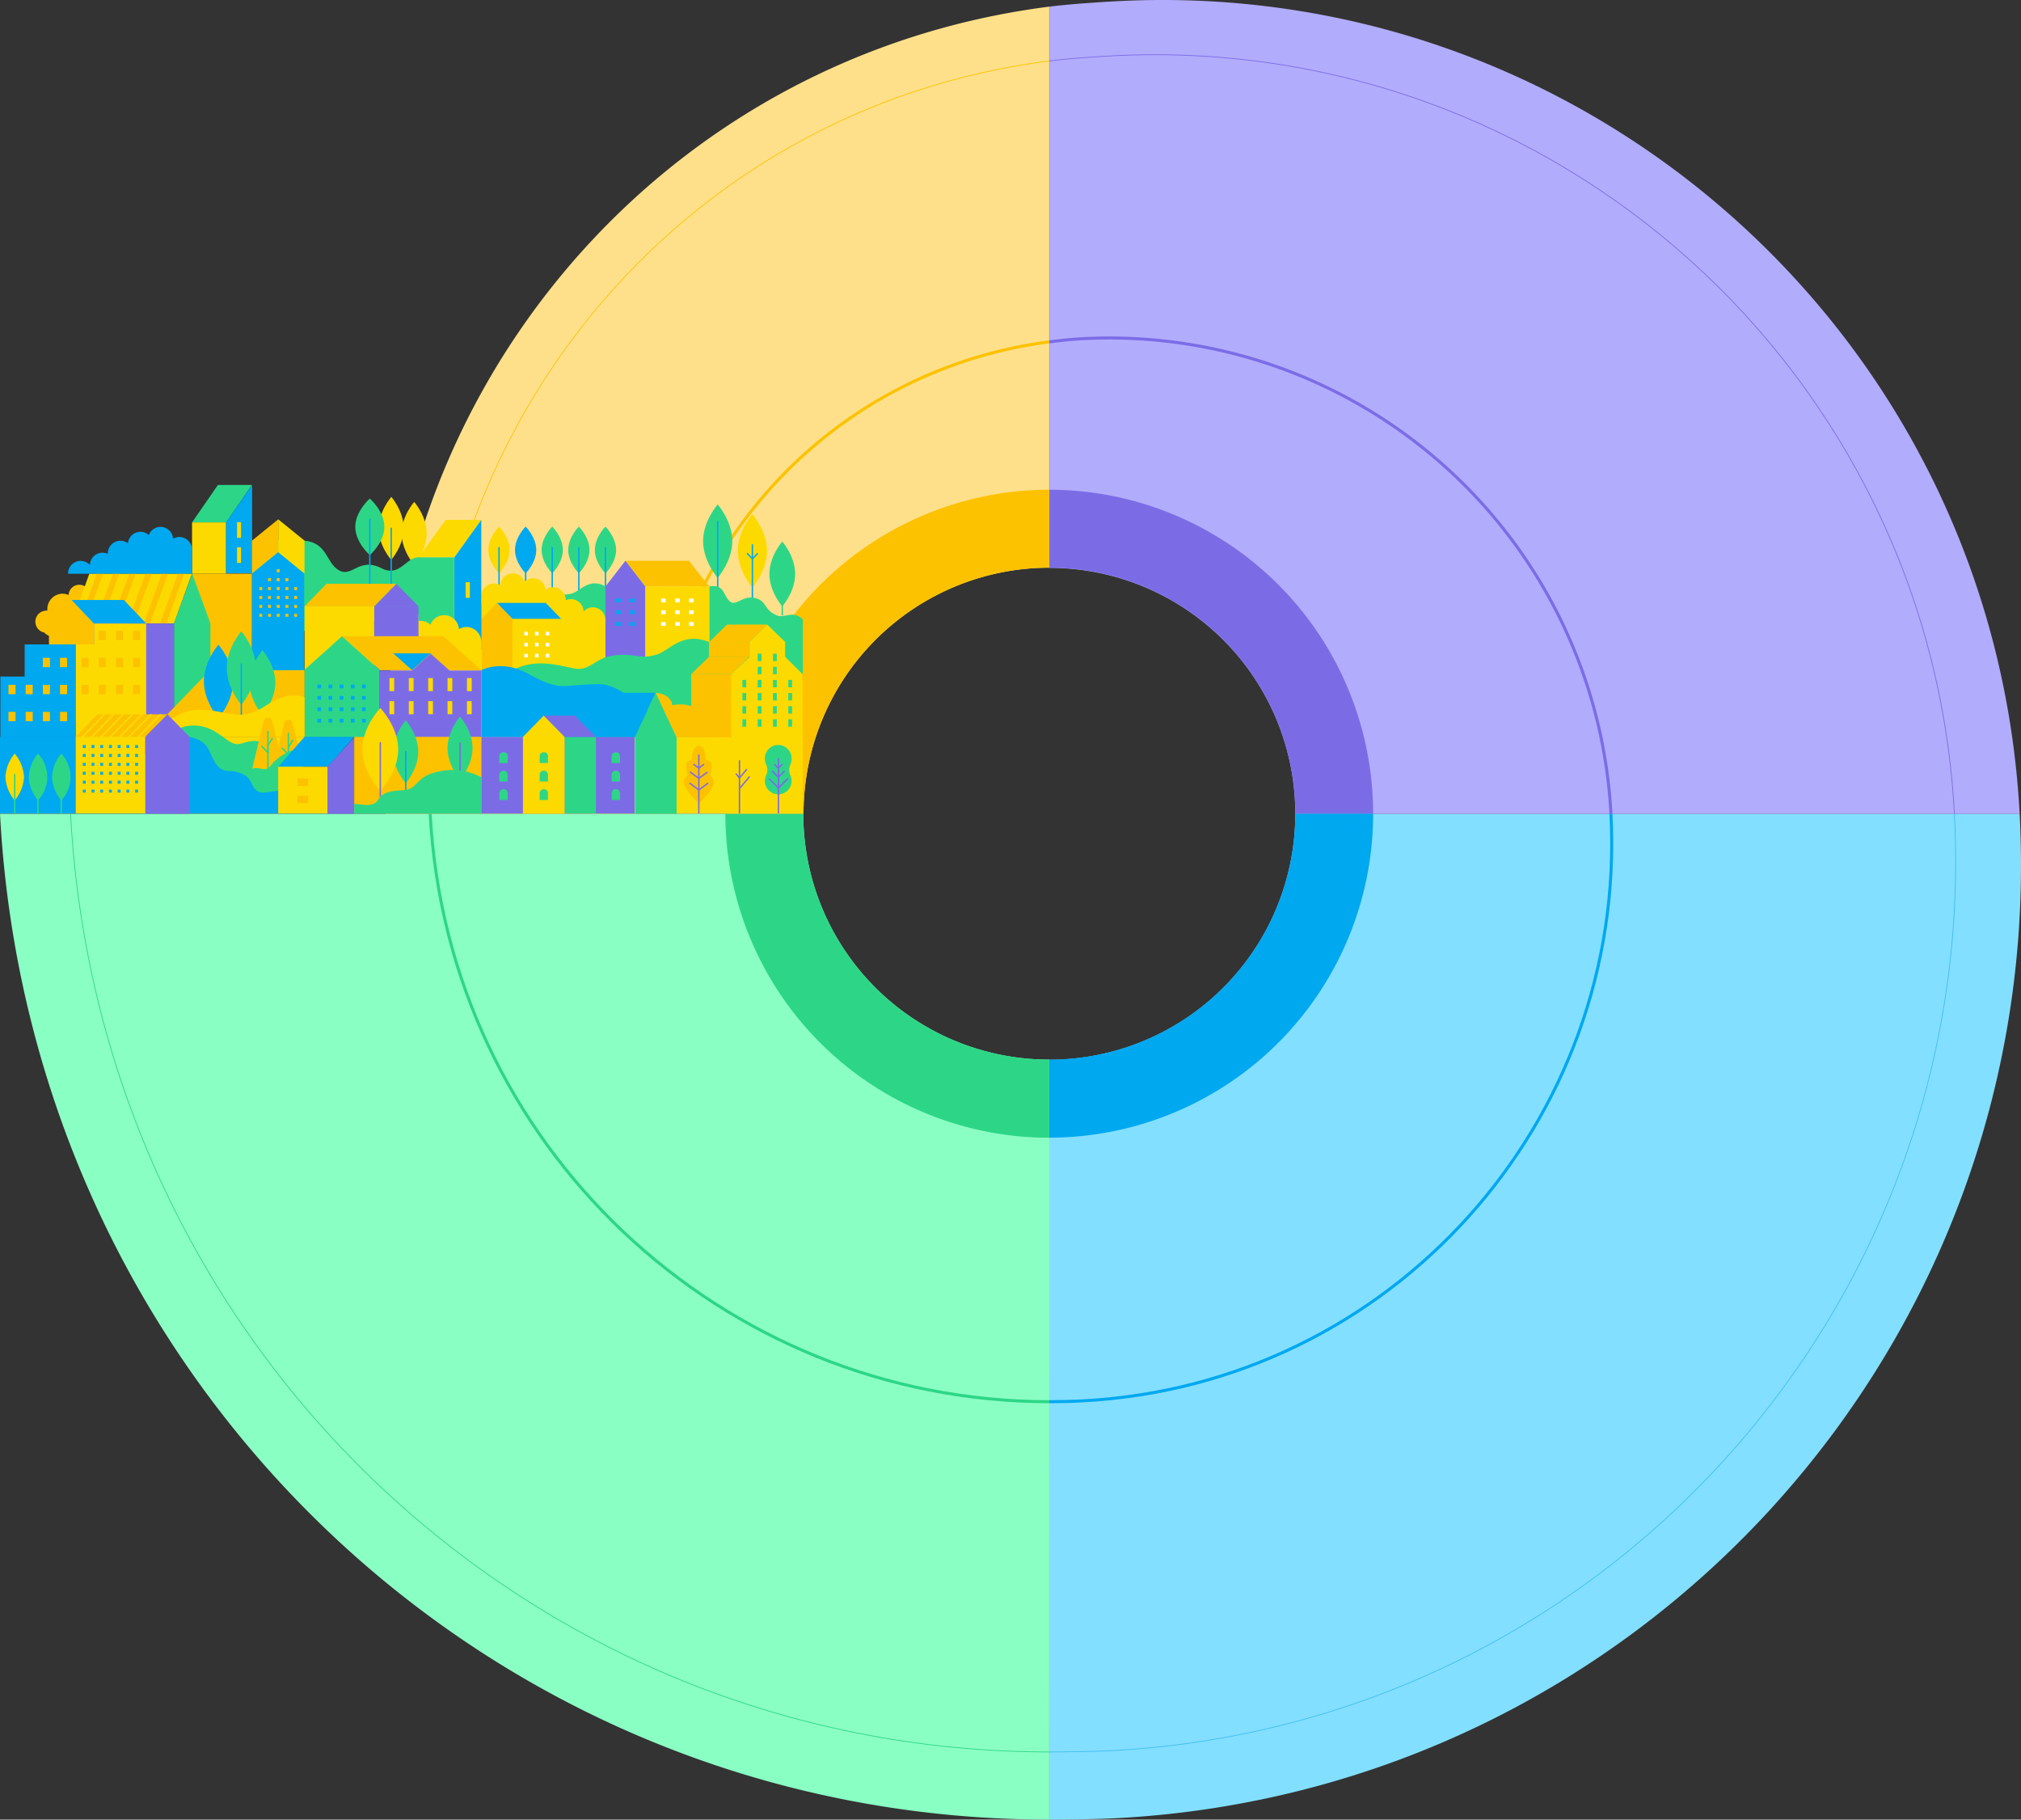 <svg id="Layer_1" data-name="Layer 1" xmlns="http://www.w3.org/2000/svg" viewBox="0 0 666.23 599.75"><rect x="0" y="0" width="666.23" height="599.75" fill="#333333" stroke="none"/><defs><style>.cls-1{fill:#83dfff;}.cls-10,.cls-11,.cls-12,.cls-13,.cls-14,.cls-15,.cls-16,.cls-2,.cls-9{fill:none;}.cls-3{fill:#8affc4;}.cls-4{fill:#b2acfc;}.cls-5{fill:#ffe08a;}.cls-22,.cls-6{fill:#7b6ce6;}.cls-23,.cls-7{fill:#00a8f0;}.cls-24,.cls-8{fill:#2dd687;}.cls-13,.cls-9{stroke:#fcc200;}.cls-10,.cls-11,.cls-12,.cls-13,.cls-14,.cls-15,.cls-16,.cls-9{stroke-miterlimit:10;}.cls-10{stroke:#00a8f0;}.cls-11,.cls-15{stroke:#2dd687;}.cls-12,.cls-16{stroke:#7b6ce6;}.cls-13,.cls-14,.cls-15,.cls-16{stroke-width:0.25px;}.cls-14{stroke:#40bef4;}.cls-17,.cls-20{fill:#fcc200;}.cls-18,.cls-21{fill:#fcda00;}.cls-19{fill:#fffbf7;}.cls-20,.cls-21,.cls-22,.cls-23,.cls-24{fill-rule:evenodd;}</style></defs><title>nvias - PINE Map - plain</title><path class="cls-1" d="M368,599.28c-6.34.33-15.82.47-22.09.47l0-22.3L345.69,462,345.57,375l0-25.71h.36A81.07,81.07,0,0,0,427,268.21v0H665.78a.28.28,0,0,1,0,.09C675,441.92,541.62,590.11,368,599.28Z"/><path class="cls-2" d="M368,599.28c-6.34.33-15.82.47-22.09.47V349.26A81.07,81.07,0,0,0,427,268.21v0H665.78a.28.28,0,0,1,0,.09C675,441.92,541.62,590.11,368,599.28Z"/><path class="cls-3" d="M345.89,349.26V599.75C161.11,599.66,9.86,454.89,0,268.19H264.81a81.06,81.06,0,0,0,80.72,81.06Z"/><path class="cls-2" d="M345.89,349.26V599.75C161.11,599.66,9.86,454.89,0,268.19H264.81a81.06,81.06,0,0,0,80.72,81.06Z"/><path class="cls-4" d="M665.78,268.19v.07h-21.5l-113.23,0-78.39,0H427v0a81.08,81.08,0,0,0-81.07-81.08h0V161.42l0-48.74,0-92.6V2.19c6.26-.8,15.76-1.45,22.17-1.79,5.09-.27,10.13-.4,15.17-.4C532.75,0,657.76,117.14,665.78,268.19Z"/><path class="cls-2" d="M427,268.19H665.78C657.76,117.14,532.75,0,383.23,0c-5,0-10.08.13-15.17.4-6.41.34-15.91,1-22.17,1.79V187.11"/><path class="cls-5" d="M345.89,2.19V187.11h0a81.08,81.08,0,0,0-81,81.08H127.1C120,134.12,214.82,18.88,345.89,2.19Z"/><path class="cls-2" d="M345.89,187.11V2.19C214.82,18.88,120,134.12,127.1,268.19H264.81"/><path class="cls-6" d="M452.66,268.19H427a81.08,81.08,0,0,0-81.07-81.08V161.42A106.76,106.76,0,0,1,452.51,262.56C452.61,264.45,452.66,266.32,452.66,268.19Z"/><path class="cls-7" d="M452.66,268.19v0A106.78,106.78,0,0,1,351.51,374.82c-1.88.1-3.76.14-5.62.14v-25.7A81.07,81.07,0,0,0,427,268.21v0Z"/><path class="cls-8" d="M345.89,349.26V375h-.32A106.78,106.78,0,0,1,239.26,273.82c-.1-1.89-.15-3.76-.15-5.63h25.7a81.06,81.06,0,0,0,80.72,81.06Z"/><path class="cls-9" d="M345.89,112.68A148.9,148.9,0,0,0,216.12,268.19"/><path class="cls-10" d="M345.89,462c3.66,0,7.35-.08,11.05-.28,101.52-5.35,179.47-92,174.11-193.51v-.05"/><path class="cls-11" d="M141.81,268.19C147.57,377.34,237.86,462,345.89,462"/><path class="cls-12" d="M531.05,268.19A165.56,165.56,0,0,0,357,111.63c-3.75.2-7.44.58-11.1,1.05"/><path class="cls-13" d="M345.89,20.08C223.63,35.64,135.22,143.13,141.81,268.19"/><path class="cls-14" d="M345.89,577.45c5.85,0,14.69-.13,20.6-.44,162-8.55,286.33-146.77,277.79-308.73,0,0,0-.06,0-.09"/><path class="cls-15" d="M23.26,268.19c9.19,174.15,150.28,309.18,322.63,309.26"/><path class="cls-16" d="M644.27,268.19c-7.73-145.64-132-257.47-277.7-249.78-6,.32-14.84.92-20.68,1.67"/><path class="cls-17" d="M345.89,161.42v25.69h0a81.08,81.08,0,0,0-81,81.08h-25.7A106.78,106.78,0,0,1,340.26,161.56c1.88-.1,3.73-.14,5.59-.14Z"/><path class="cls-8" d="M231.78,178.35c0,6.68,4.81,12.1,4.81,12.1s4.81-5.42,4.81-12.1-4.81-12.09-4.81-12.09-4.81,5.41-4.81,12.09Z"/><rect class="cls-7" x="236.36" y="171.74" width="0.46" height="22.7"/><path class="cls-8" d="M182.05,173.56s-3.51,3.45-3.51,7.71,3.51,7.71,3.51,7.71,3.5-3.45,3.5-7.71-3.5-7.71-3.5-7.71Z"/><rect class="cls-7" x="181.82" y="180.33" width="0.46" height="17.22"/><path class="cls-7" d="M173.28,173.56s-3.51,3.45-3.51,7.71,3.51,7.71,3.51,7.71,3.5-3.45,3.5-7.71-3.5-7.71-3.5-7.71Z"/><rect class="cls-7" x="173.05" y="180.33" width="0.46" height="17.22"/><path class="cls-18" d="M164.5,173.56S161,177,161,181.27s3.5,7.71,3.5,7.71,3.51-3.45,3.51-7.71-3.51-7.71-3.51-7.71Z"/><rect class="cls-7" x="164.28" y="180.33" width="0.46" height="17.22"/><path class="cls-8" d="M199.6,173.56s-3.51,3.45-3.51,7.71S199.6,189,199.6,189s3.5-3.45,3.5-7.71-3.5-7.71-3.5-7.71Z"/><rect class="cls-7" x="199.37" y="180.33" width="0.46" height="17.22"/><path class="cls-8" d="M190.82,173.56s-3.5,3.45-3.5,7.71,3.5,7.71,3.5,7.71,3.51-3.45,3.51-7.71-3.51-7.71-3.51-7.71Z"/><rect class="cls-7" x="190.59" y="180.33" width="0.46" height="17.22"/><path class="cls-18" d="M132.41,175.81c0,5.73,4.13,10.38,4.13,10.38s4.12-4.65,4.12-10.38-4.12-10.38-4.12-10.38-4.13,4.65-4.13,10.38Z"/><path class="cls-8" d="M138,183.7c-4.19-.06-6.2,6.68-12.23,3.6-7.49-3.82-9.7,3.26-14.14.61-4.21-2.5-3.65-8.9-11.22-9.71-3.6-.38-5.11,1.24-8.81-.27-3.21-1.31-8.51,4.58-8.51,4.58v27.84l54.9-7.64s5.41-18.93,0-19Z"/><path class="cls-18" d="M243.22,181.54c0,6.68,4.81,12.09,4.81,12.09s4.81-5.41,4.81-12.09-4.81-12.1-4.81-12.1-4.81,5.42-4.81,12.1Z"/><rect class="cls-7" x="247.8" y="179.41" width="0.46" height="19.64"/><polygon class="cls-7" points="248.03 183.84 246.42 182.2 246.09 182.52 248.03 184.5 249.97 182.52 249.64 182.2 248.03 183.84"/><path class="cls-8" d="M253.64,189.18c0,5.9,4.24,10.69,4.24,10.69s4.25-4.79,4.25-10.69-4.25-10.68-4.25-10.68-4.24,4.78-4.24,10.68Z"/><rect class="cls-8" x="257.66" y="187.28" width="0.46" height="15.56"/><path class="cls-8" d="M256,202.79c-4.32-1.89-3.05-4.48-6.78-5.59-4.5-1.34-6.6,3.09-8.79.86s-1.66-5.55-6.61-4.79v28.95h30.85v-18c-3.24-3.39-6-.23-8.67-1.42Z"/><path class="cls-8" d="M188.85,195.52c-3.75,1.16-4.34-.45-9,.23-3.61.52-4.62,3.31-7.83,2.67-3.37-.67-7.82-2.17-12.58.36-5.22,2.77-3.89,11.51-3.89,11.51l8.65,2.44,35.4,6.63.17-26c-5.45-3.12-8.29,1.32-10.9,2.12Z"/><polygon class="cls-17" points="206.18 184.84 212.83 193.31 233.78 193.31 227.13 184.84 206.18 184.84"/><polygon class="cls-6" points="199.58 193.31 199.58 220.13 212.75 220.13 212.75 193.31 206.16 184.84 199.58 193.31"/><rect class="cls-18" x="212.83" y="193.31" width="20.95" height="26.89"/><rect class="cls-19" x="217.93" y="197.26" width="1.54" height="1.29"/><rect class="cls-19" x="217.93" y="201.14" width="1.54" height="1.29"/><rect class="cls-19" x="222.54" y="197.26" width="1.54" height="1.29"/><rect class="cls-19" x="222.54" y="201.14" width="1.54" height="1.29"/><rect class="cls-19" x="227.15" y="197.26" width="1.54" height="1.29"/><rect class="cls-19" x="227.15" y="201.14" width="1.54" height="1.29"/><rect class="cls-19" x="217.93" y="205.01" width="1.54" height="1.29"/><rect class="cls-19" x="222.54" y="205.01" width="1.54" height="1.29"/><rect class="cls-19" x="227.15" y="205.01" width="1.54" height="1.29"/><rect class="cls-7" x="203.1" y="197.26" width="1.54" height="1.29"/><rect class="cls-7" x="203.1" y="201.14" width="1.54" height="1.29"/><rect class="cls-7" x="207.71" y="197.26" width="1.54" height="1.29"/><rect class="cls-7" x="207.71" y="201.14" width="1.54" height="1.29"/><rect class="cls-7" x="203.1" y="205.01" width="1.54" height="1.29"/><rect class="cls-7" x="207.71" y="205.01" width="1.54" height="1.29"/><path class="cls-18" d="M195.45,200.17a4.12,4.12,0,0,0-3.07,1.4,4.19,4.19,0,0,0-4.14-4.1,4.09,4.09,0,0,0-1.75.4s0-.06,0-.09a4.2,4.2,0,0,0-4.16-4.24,4.11,4.11,0,0,0-2.49.85,4.13,4.13,0,0,0-6.9-2.72,4.14,4.14,0,0,0-8,1.24,4.07,4.07,0,0,0-2.13-.6,4.2,4.2,0,0,0-4.16,4.24v7.84h22.61v17.46h18.31V204.41a4.17,4.17,0,0,0-4.13-4.24Z"/><polygon class="cls-7" points="163.79 198.71 168.91 204.03 185.03 204.03 179.91 198.71 163.79 198.71"/><polygon class="cls-17" points="158.66 204.03 158.66 220.99 168.96 220.99 168.96 204.03 163.81 198.71 158.66 204.03"/><rect class="cls-18" x="168.91" y="204.03" width="16.12" height="16.86"/><rect class="cls-19" x="172.83" y="208.23" width="1.18" height="1.21"/><rect class="cls-19" x="172.83" y="211.86" width="1.18" height="1.21"/><rect class="cls-19" x="176.38" y="208.23" width="1.18" height="1.21"/><rect class="cls-19" x="176.38" y="211.86" width="1.18" height="1.21"/><rect class="cls-19" x="179.92" y="208.23" width="1.18" height="1.21"/><rect class="cls-19" x="179.92" y="211.86" width="1.18" height="1.21"/><rect class="cls-19" x="172.83" y="215.48" width="1.18" height="1.21"/><rect class="cls-19" x="176.38" y="215.48" width="1.18" height="1.21"/><rect class="cls-19" x="179.92" y="215.48" width="1.18" height="1.21"/><path class="cls-18" d="M124.83,174.16c0,5.73,4.13,10.38,4.13,10.38s4.12-4.65,4.12-10.38S129,163.78,129,163.78s-4.13,4.65-4.13,10.38Z"/><rect class="cls-7" x="128.73" y="173.93" width="0.46" height="25.61"/><path class="cls-8" d="M121.91,164.33s-4.79,4.17-4.79,9.32,4.79,9.32,4.79,9.32,4.8-4.17,4.8-9.32-4.8-9.32-4.8-9.32Z"/><rect class="cls-7" x="121.68" y="170.98" width="0.46" height="26.29"/><polygon class="cls-18" points="137.97 183.7 149.74 183.7 158.67 171.35 146.9 171.35 137.97 183.7"/><rect class="cls-8" x="137.97" y="183.7" width="11.77" height="30.56"/><polygon class="cls-7" points="149.79 214.12 158.66 214.12 158.66 183.7 158.66 171.35 149.79 183.7 149.79 214.12"/><rect class="cls-18" x="153.51" y="191.9" width="1.39" height="5.15"/><path class="cls-18" d="M153.79,206.66a4.81,4.81,0,0,0-2.49.7,4.92,4.92,0,0,0-4.86-4.6,4.87,4.87,0,0,0-4.53,3.14,4.83,4.83,0,0,0-3.25-1.27,4.93,4.93,0,0,0-4.85,4.47,4.79,4.79,0,0,0-2.92-1,4.94,4.94,0,0,0-4.88,5s0,.07,0,.1a4.87,4.87,0,0,0-6.93,4.36,4.81,4.81,0,0,0-3.61-1.65,4.94,4.94,0,0,0-4.88,5h48.07v-9.25a4.93,4.93,0,0,0-4.88-5Z"/><path class="cls-17" d="M38.74,201.59a3.5,3.5,0,0,0-1.62.4c0-.1,0-.2,0-.31a5.77,5.77,0,0,0-5.71-5.83,5.65,5.65,0,0,0-1.7.26,3.56,3.56,0,0,0-7.11,0,4.88,4.88,0,0,0-2-.43,5.09,5.09,0,0,0-5,5.15c0,.14,0,.28,0,.43a2.36,2.36,0,0,0-.38,0,3.65,3.65,0,0,0-.62,7.23c1.18,1.54,6.08,2.7,12,2.7,5.39,0,10-1,11.59-2.33a4.23,4.23,0,0,0,.63,0,3.65,3.65,0,0,0,0-7.29Z"/><rect class="cls-7" y="242.88" width="24.91" height="25.22"/><polygon class="cls-18" points="62.49 268.11 91.71 268.11 100.38 242.88 62.49 242.88 62.49 268.11"/><polygon class="cls-17" points="63.31 221.76 69.24 220.89 83.06 220.89 83.06 189.06 63.31 189.06 63.31 221.76"/><polygon class="cls-18" points="23.53 205.5 57.38 205.5 63.31 189.06 29.46 189.06 23.53 205.5"/><polygon class="cls-17" points="52.74 205.5 54.82 205.5 60.75 189.06 58.67 189.06 52.74 205.5"/><polygon class="cls-17" points="25.98 205.5 28.06 205.5 33.99 189.06 31.91 189.06 25.98 205.5"/><polygon class="cls-17" points="47.39 205.5 49.47 205.5 55.4 189.06 53.31 189.06 47.39 205.5"/><polygon class="cls-17" points="42.03 205.5 44.12 205.5 50.05 189.06 47.96 189.06 42.03 205.5"/><polygon class="cls-17" points="36.68 205.5 38.77 205.5 44.7 189.06 42.61 189.06 36.68 205.5"/><polygon class="cls-17" points="31.33 205.5 33.41 205.5 39.34 189.06 37.26 189.06 31.33 205.5"/><polygon class="cls-8" points="57.35 205.5 57.35 238.16 69.37 238.16 69.37 205.5 63.36 189.06 57.35 205.5"/><rect class="cls-6" x="23.53" y="205.5" width="33.85" height="32.52"/><polygon class="cls-6" points="123.36 199.85 137.96 199.85 130.66 192.4 123.36 199.85"/><polygon class="cls-17" points="100.38 199.85 123.36 199.85 130.66 192.4 107.67 192.4 100.38 199.85"/><rect class="cls-6" x="123.36" y="199.85" width="14.6" height="21.04"/><rect class="cls-18" x="100.38" y="199.85" width="22.98" height="21.04"/><polygon class="cls-7" points="8.13 222.99 0.12 222.99 0.12 243.02 8.21 243.02 9.31 243.02 25.01 243.02 25.01 212.4 8.13 212.4 8.13 222.99"/><polygon class="cls-17" points="16.14 205.5 16.14 212.4 31.02 212.4 31.02 205.5 23.58 197.76 16.14 205.5"/><polygon class="cls-7" points="23.6 197.76 30.93 205.5 48.18 205.5 40.84 197.76 23.6 197.76"/><polygon class="cls-18" points="31.02 212.4 25.01 212.4 25.01 243.02 48.19 243.02 48.19 212.39 48.19 205.53 31.02 205.53 31.02 212.4"/><rect class="cls-17" x="43.88" y="207.92" width="2.33" height="3.08"/><rect class="cls-17" x="38.21" y="207.92" width="2.33" height="3.08"/><rect class="cls-17" x="32.55" y="207.92" width="2.33" height="3.08"/><rect class="cls-17" x="43.88" y="216.82" width="2.33" height="3.08"/><rect class="cls-17" x="38.21" y="216.82" width="2.33" height="3.08"/><rect class="cls-17" x="32.55" y="216.82" width="2.33" height="3.08"/><rect class="cls-17" x="26.89" y="216.82" width="2.33" height="3.08"/><rect class="cls-17" x="43.88" y="225.73" width="2.33" height="3.08"/><rect class="cls-17" x="38.21" y="225.73" width="2.33" height="3.08"/><rect class="cls-17" x="32.55" y="225.73" width="2.33" height="3.08"/><rect class="cls-17" x="26.89" y="225.73" width="2.33" height="3.08"/><rect class="cls-17" x="19.79" y="216.82" width="2.33" height="3.08"/><rect class="cls-17" x="14.13" y="216.82" width="2.33" height="3.08"/><rect class="cls-17" x="19.79" y="225.73" width="2.33" height="3.08"/><rect class="cls-17" x="14.13" y="225.73" width="2.33" height="3.08"/><rect class="cls-17" x="8.46" y="225.73" width="2.33" height="3.08"/><rect class="cls-17" x="2.8" y="225.73" width="2.33" height="3.08"/><rect class="cls-17" x="19.79" y="234.63" width="2.33" height="3.08"/><rect class="cls-17" x="14.13" y="234.63" width="2.33" height="3.08"/><rect class="cls-17" x="8.46" y="234.63" width="2.33" height="3.08"/><rect class="cls-17" x="2.8" y="234.63" width="2.33" height="3.08"/><polygon class="cls-17" points="112.84 209.7 125.31 220.89 158.67 220.89 146.2 209.7 112.84 209.7"/><polygon class="cls-8" points="100.28 220.89 100.28 243.02 125.17 243.02 125.17 220.89 112.73 209.7 100.28 220.89"/><polygon class="cls-7" points="135.82 220.89 141.99 215.35 129.65 215.35 135.82 220.89"/><polygon class="cls-6" points="141.99 215.45 135.82 220.99 125.17 220.99 125.17 243.02 158.66 243.02 158.66 220.99 148.16 220.99 141.99 215.45"/><rect class="cls-7" x="119.33" y="225.63" width="1.23" height="1.25"/><rect class="cls-7" x="119.33" y="229.38" width="1.23" height="1.25"/><rect class="cls-7" x="119.33" y="233.14" width="1.23" height="1.25"/><rect class="cls-7" x="119.33" y="236.9" width="1.23" height="1.25"/><rect class="cls-7" x="115.66" y="225.63" width="1.23" height="1.25"/><rect class="cls-7" x="115.66" y="229.38" width="1.23" height="1.25"/><rect class="cls-7" x="115.66" y="233.14" width="1.23" height="1.25"/><rect class="cls-7" x="115.66" y="236.9" width="1.23" height="1.25"/><rect class="cls-7" x="111.98" y="225.63" width="1.23" height="1.25"/><rect class="cls-7" x="111.98" y="229.38" width="1.23" height="1.25"/><rect class="cls-7" x="111.98" y="233.14" width="1.23" height="1.25"/><rect class="cls-7" x="111.98" y="236.9" width="1.23" height="1.25"/><rect class="cls-7" x="108.31" y="225.63" width="1.23" height="1.25"/><rect class="cls-7" x="108.31" y="229.38" width="1.23" height="1.25"/><rect class="cls-7" x="108.31" y="233.14" width="1.23" height="1.25"/><rect class="cls-7" x="108.31" y="236.9" width="1.23" height="1.25"/><rect class="cls-7" x="104.63" y="225.63" width="1.23" height="1.25"/><rect class="cls-7" x="104.63" y="229.38" width="1.23" height="1.25"/><rect class="cls-7" x="104.63" y="233.14" width="1.23" height="1.25"/><rect class="cls-7" x="104.63" y="236.9" width="1.23" height="1.25"/><polygon class="cls-8" points="63.31 172.19 74.54 172.19 83.06 159.85 71.83 159.85 63.31 172.19"/><rect class="cls-18" x="63.31" y="172.19" width="11.23" height="16.87"/><polygon class="cls-7" points="74.52 188.94 83.11 188.94 83.11 172.19 83.11 159.85 74.52 172.19 74.52 188.94"/><rect class="cls-18" x="78.14" y="172.11" width="1.32" height="5.15"/><rect class="cls-18" x="78.14" y="180.39" width="1.32" height="5.15"/><rect class="cls-18" x="153.93" y="223.49" width="1.57" height="4.31"/><rect class="cls-18" x="147.54" y="223.49" width="1.57" height="4.31"/><rect class="cls-18" x="141.15" y="223.49" width="1.57" height="4.31"/><rect class="cls-18" x="134.77" y="223.49" width="1.57" height="4.31"/><rect class="cls-18" x="128.38" y="223.49" width="1.57" height="4.31"/><rect class="cls-18" x="153.93" y="231.1" width="1.57" height="4.31"/><rect class="cls-18" x="147.54" y="231.1" width="1.57" height="4.31"/><rect class="cls-18" x="141.15" y="231.1" width="1.57" height="4.31"/><rect class="cls-18" x="134.77" y="231.1" width="1.57" height="4.31"/><rect class="cls-18" x="128.38" y="231.1" width="1.57" height="4.31"/><polygon class="cls-17" points="83.06 189.06 91.72 182.03 91.72 171.17 83.06 178.2 83.06 189.06"/><polygon class="cls-18" points="91.72 182.03 100.38 189.06 100.38 178.2 91.72 171.17 91.72 182.03"/><polygon class="cls-7" points="83.11 189.06 83.11 220.99 100.28 220.99 100.28 189.06 91.69 182.03 83.11 189.06"/><rect class="cls-17" x="96.99" y="193.51" width="0.96" height="0.98"/><rect class="cls-17" x="96.99" y="196.44" width="0.96" height="0.98"/><rect class="cls-17" x="96.99" y="199.38" width="0.96" height="0.98"/><rect class="cls-17" x="94.11" y="190.57" width="0.96" height="0.98"/><rect class="cls-17" x="94.11" y="193.51" width="0.96" height="0.98"/><rect class="cls-17" x="94.11" y="196.44" width="0.96" height="0.98"/><rect class="cls-17" x="94.11" y="199.38" width="0.96" height="0.98"/><rect class="cls-17" x="91.24" y="187.63" width="0.96" height="0.98"/><rect class="cls-17" x="91.24" y="190.57" width="0.96" height="0.98"/><rect class="cls-17" x="91.24" y="193.51" width="0.96" height="0.98"/><rect class="cls-17" x="91.24" y="196.44" width="0.96" height="0.98"/><rect class="cls-17" x="91.24" y="199.38" width="0.96" height="0.98"/><rect class="cls-17" x="88.37" y="190.57" width="0.96" height="0.98"/><rect class="cls-17" x="88.37" y="193.51" width="0.96" height="0.98"/><rect class="cls-17" x="88.37" y="196.44" width="0.96" height="0.98"/><rect class="cls-17" x="88.37" y="199.38" width="0.96" height="0.98"/><rect class="cls-17" x="85.49" y="193.51" width="0.96" height="0.98"/><rect class="cls-17" x="85.49" y="196.44" width="0.96" height="0.98"/><rect class="cls-17" x="85.49" y="199.38" width="0.96" height="0.98"/><rect class="cls-17" x="96.99" y="202.32" width="0.96" height="0.98"/><rect class="cls-17" x="94.11" y="202.32" width="0.96" height="0.98"/><rect class="cls-17" x="91.24" y="202.32" width="0.96" height="0.98"/><rect class="cls-17" x="88.37" y="202.32" width="0.96" height="0.98"/><rect class="cls-17" x="85.49" y="202.32" width="0.96" height="0.98"/><polygon class="cls-17" points="47.94 242.88 100.38 242.88 100.38 220.89 69.24 220.89 47.94 242.88"/><path class="cls-7" d="M67.22,224.6c0,6.68,4.8,12.09,4.8,12.09s4.81-5.41,4.81-12.09S72,212.5,72,212.5s-4.8,5.42-4.8,12.1Z"/><rect class="cls-7" x="71.79" y="222.47" width="0.46" height="16.05"/><polygon class="cls-7" points="72.02 226.9 70.41 225.26 70.09 225.57 72.02 227.55 73.96 225.57 73.63 225.26 72.02 226.9"/><path class="cls-8" d="M82.28,225c0,5.9,4.24,10.68,4.24,10.68s4.25-4.78,4.25-10.68-4.25-10.69-4.25-10.69-4.24,4.79-4.24,10.69Z"/><path class="cls-8" d="M74.75,220.18c0,6.68,4.8,12.09,4.8,12.09s4.81-5.41,4.81-12.09-4.81-12.1-4.81-12.1-4.8,5.41-4.8,12.1Z"/><rect class="cls-7" x="79.32" y="218.7" width="0.46" height="20.31"/><rect class="cls-8" x="86.29" y="223.12" width="0.46" height="15.56"/><path class="cls-8" d="M17.13,256.1a13.1,13.1,0,0,0,3.06,7.71,11.22,11.22,0,0,0,0-15.42,13.1,13.1,0,0,0-3.06,7.71Z"/><rect class="cls-8" x="19.96" y="255.16" width="0.46" height="12.94"/><path class="cls-8" d="M9.46,256.1a13.1,13.1,0,0,0,3.06,7.71,11.22,11.22,0,0,0,0-15.42,13.1,13.1,0,0,0-3.06,7.71Z"/><rect class="cls-8" x="12.29" y="255.16" width="0.46" height="12.94"/><path class="cls-18" d="M1.79,256.1a13.1,13.1,0,0,0,3.06,7.71,13.08,13.08,0,0,0,3.07-7.71,13.08,13.08,0,0,0-3.07-7.71,13.1,13.1,0,0,0-3.06,7.71Z"/><rect class="cls-8" x="4.63" y="255.16" width="0.46" height="12.94"/><path class="cls-18" d="M88.2,232.21c-9.59,6.42-12.23,1.72-22.83,1.72-7.45,0-17.19,9-17.19,9h52.2V229.71s-5.21-2.16-12.18,2.5Z"/><path class="cls-8" d="M92.13,247.88c-3.79.36-3.16-4.07-9-3.62-3.56.27-4.43,2.16-7.78-.08s-7.09-6-14-4.84c-7.6,1.22-19.23,25-19.23,25l12.34-1.47L100,252.4l4-4.73c-4.56-6.14-8.47-.11-11.85.21Z"/><path class="cls-8" d="M216.52,215.74c-6.07,1.83-7-.72-14.59.35-5.84.83-7.47,5.25-12.68,4.23-5.44-1.06-12.65-3.43-20.34.57-8.45,4.39-6.3,18.23-6.3,18.23l14,3.87h57.17V211.61c-9-3.57-13.05,2.86-17.26,4.13Z"/><path class="cls-17" d="M93.66,238.29l-4.37,18.12,11.29-1.23-4.12-16.9a1.44,1.44,0,0,0-2.8,0Z"/><rect class="cls-8" x="94.83" y="241.55" width="0.46" height="10.68"/><polygon class="cls-8" points="94.83 246.18 94.83 248.11 93.06 246.3 92.73 246.62 95.28 249.23 95.28 246.31 96.78 243.95 96.39 243.7 94.83 246.18"/><path class="cls-17" d="M86.93,237.67l-4.37,18.12,11.29-1.22-4.12-16.9a1.44,1.44,0,0,0-2.8,0Z"/><rect class="cls-8" x="88.1" y="240.93" width="0.46" height="15.35"/><polygon class="cls-8" points="88.1 245.57 88.1 247.49 86.33 245.69 86 246 88.55 248.61 88.55 245.7 90.05 243.33 89.66 243.09 88.1 245.57"/><path class="cls-8" d="M89.49,252.11c-2.25,2.95-3.69.16-6.49,1.31-3.7,1.51-6.65,9.58-11,8.76s-7-1.55-7-1.55l-1.36,4.42,32.93,1.14,4.8-19.24c-3.92-1.23-9.69,2.21-11.93,5.16Z"/><path class="cls-7" d="M85.8,261.12c-3.68-1-1.61-4.94-7.29-6.55-3.44-1-4.89.49-7.29-2.79s-1.84-7.53-8.73-8.89c-7.55-1.5-32.31,18.35-32.31,18.35l-5.27,6.87h66.8L97,265.05c-2.25-7.37-7.93-3.06-11.22-3.93Z"/><polygon class="cls-7" points="91.71 252.72 108.11 252.72 116.77 242.88 100.38 242.88 91.71 252.72"/><rect class="cls-18" x="91.71" y="252.72" width="16.39" height="15.39"/><polygon class="cls-6" points="108 268.21 116.88 268.21 116.88 252.72 116.88 242.88 108 252.72 108 268.21"/><rect class="cls-17" x="98.08" y="256.56" width="3.52" height="2.47"/><rect class="cls-17" x="98.08" y="262.23" width="3.52" height="2.47"/><polygon class="cls-17" points="24.91 242.88 47.9 242.88 55.2 235.43 32.21 235.43 24.91 242.88"/><polygon class="cls-6" points="47.91 242.88 47.91 268.21 62.5 268.21 62.5 242.88 55.2 235.43 47.91 242.88"/><rect class="cls-18" x="24.91" y="242.88" width="22.99" height="25.22"/><rect class="cls-7" x="44.55" y="245.57" width="0.96" height="0.98"/><rect class="cls-7" x="44.55" y="248.51" width="0.96" height="0.98"/><rect class="cls-7" x="44.55" y="251.44" width="0.96" height="0.98"/><rect class="cls-7" x="44.55" y="254.38" width="0.96" height="0.98"/><rect class="cls-7" x="44.55" y="257.32" width="0.96" height="0.98"/><rect class="cls-7" x="41.67" y="245.57" width="0.96" height="0.98"/><rect class="cls-7" x="41.67" y="248.51" width="0.96" height="0.98"/><rect class="cls-7" x="41.67" y="251.44" width="0.96" height="0.98"/><rect class="cls-7" x="41.67" y="254.38" width="0.96" height="0.98"/><rect class="cls-7" x="41.67" y="257.32" width="0.96" height="0.98"/><rect class="cls-7" x="38.8" y="245.57" width="0.96" height="0.98"/><rect class="cls-7" x="38.8" y="248.51" width="0.96" height="0.98"/><rect class="cls-7" x="38.8" y="251.44" width="0.96" height="0.98"/><rect class="cls-7" x="38.8" y="254.38" width="0.96" height="0.98"/><rect class="cls-7" x="38.8" y="257.32" width="0.96" height="0.98"/><rect class="cls-7" x="35.93" y="245.57" width="0.96" height="0.98"/><rect class="cls-7" x="35.93" y="248.51" width="0.96" height="0.98"/><rect class="cls-7" x="35.93" y="251.44" width="0.96" height="0.98"/><rect class="cls-7" x="35.93" y="254.38" width="0.96" height="0.98"/><rect class="cls-7" x="35.93" y="257.32" width="0.96" height="0.98"/><rect class="cls-7" x="33.05" y="245.57" width="0.96" height="0.98"/><rect class="cls-7" x="33.05" y="248.51" width="0.96" height="0.98"/><rect class="cls-7" x="33.05" y="251.44" width="0.96" height="0.98"/><rect class="cls-7" x="33.05" y="254.38" width="0.96" height="0.98"/><rect class="cls-7" x="33.05" y="257.32" width="0.96" height="0.98"/><rect class="cls-7" x="30.18" y="245.57" width="0.96" height="0.98"/><rect class="cls-7" x="30.18" y="248.51" width="0.96" height="0.98"/><rect class="cls-7" x="30.18" y="251.44" width="0.96" height="0.98"/><rect class="cls-7" x="30.18" y="254.38" width="0.96" height="0.98"/><rect class="cls-7" x="30.18" y="257.32" width="0.96" height="0.98"/><rect class="cls-7" x="27.3" y="245.57" width="0.96" height="0.98"/><rect class="cls-7" x="27.3" y="248.51" width="0.96" height="0.98"/><rect class="cls-7" x="27.3" y="251.44" width="0.96" height="0.98"/><rect class="cls-7" x="27.3" y="254.38" width="0.96" height="0.98"/><rect class="cls-7" x="27.3" y="257.32" width="0.96" height="0.98"/><rect class="cls-7" x="44.55" y="260.26" width="0.96" height="0.98"/><rect class="cls-7" x="41.67" y="260.26" width="0.96" height="0.98"/><rect class="cls-7" x="38.8" y="260.26" width="0.96" height="0.98"/><rect class="cls-7" x="35.93" y="260.26" width="0.96" height="0.98"/><rect class="cls-7" x="33.05" y="260.26" width="0.96" height="0.98"/><rect class="cls-7" x="30.18" y="260.26" width="0.96" height="0.98"/><rect class="cls-7" x="27.3" y="260.26" width="0.96" height="0.98"/><polygon class="cls-18" points="26.8 242.88 27.52 242.88 34.82 235.43 34.09 235.43 26.8 242.88"/><polygon class="cls-18" points="29.88 242.88 30.61 242.88 37.9 235.43 37.17 235.43 29.88 242.88"/><polygon class="cls-18" points="32.96 242.88 33.69 242.88 40.98 235.43 40.26 235.43 32.96 242.88"/><polygon class="cls-18" points="36.04 242.88 36.77 242.88 44.07 235.43 43.34 235.43 36.04 242.88"/><polygon class="cls-18" points="39.12 242.88 39.85 242.88 47.15 235.43 46.42 235.43 39.12 242.88"/><polygon class="cls-18" points="42.2 242.88 42.93 242.88 50.23 235.43 49.5 235.43 42.2 242.88"/><polygon class="cls-18" points="45.28 242.88 46.01 242.88 53.31 235.43 52.58 235.43 45.28 242.88"/><rect class="cls-17" x="116.77" y="242.88" width="41.9" height="25.22"/><path class="cls-8" d="M147.53,246.57c0,5.73,4.13,10.38,4.13,10.38s4.12-4.65,4.12-10.38-4.12-10.39-4.12-10.39-4.13,4.65-4.13,10.39Z"/><rect class="cls-6" x="151.43" y="244.74" width="0.46" height="13.78"/><path class="cls-8" d="M129.63,247.8c0,5.73,4.12,10.38,4.12,10.38s4.13-4.65,4.13-10.38-4.13-10.39-4.13-10.39-4.12,4.65-4.12,10.39Z"/><rect class="cls-7" x="133.53" y="247.56" width="0.46" height="13.78"/><path class="cls-18" d="M119.47,247c0,7.53,5.9,13.64,5.9,13.64s5.9-6.11,5.9-13.64-5.9-13.64-5.9-13.64-5.9,6.11-5.9,13.64Z"/><rect class="cls-6" x="125.14" y="244.6" width="0.46" height="18.09"/><path class="cls-8" d="M147,253.89c-6.88.93-8,2.79-10.35,5s-3.84,1.23-7.29,1.89c-5.67,1.1-3.6,3.79-7.29,4.46-1.46.26-3.4-.17-5.3-.29v3.2h41.9V256.2A20.33,20.33,0,0,0,147,253.89Z"/><path class="cls-7" d="M59.17,177a4,4,0,0,0-2.12.6,4.13,4.13,0,0,0-8-1.24,4.09,4.09,0,0,0-2.76-1.08,4.17,4.17,0,0,0-4.12,3.8,4.11,4.11,0,0,0-2.49-.85,4.2,4.2,0,0,0-4.15,4.24s0,.06,0,.09a4.09,4.09,0,0,0-1.75-.4,4.19,4.19,0,0,0-4.14,4.1,4.12,4.12,0,0,0-3.07-1.4,4.19,4.19,0,0,0-4.14,4.24H63.31V181.2A4.19,4.19,0,0,0,59.17,177Z"/><path class="cls-7" d="M197.74,225.49c-12.85,0-12.25,2.88-23.88-3.55-8.45-4.66-15.19-1.05-15.19-1.05v22H222s-15.2-17.4-24.24-17.4Z"/><rect class="cls-18" x="223.04" y="242.95" width="41.59" height="25.15"/><rect class="cls-17" x="233.78" y="211.61" width="13.25" height="4.81"/><polygon class="cls-20" points="233.78 211.61 247.03 211.61 252.93 205.86 239.68 205.86 233.78 211.61"/><rect class="cls-17" x="227.89" y="222.18" width="13.25" height="20.76"/><polygon class="cls-20" points="227.89 222.18 241.14 222.18 247.03 216.42 233.78 216.42 227.89 222.18"/><polygon class="cls-21" points="247.03 211.61 258.83 211.61 252.93 205.86 247.03 211.61"/><polygon class="cls-21" points="258.82 211.54 247.09 211.54 247.09 216.56 241.08 222.18 241.08 243.02 247.13 243.02 258.87 243.02 264.54 243.02 264.54 222.18 258.82 216.49 258.82 211.54"/><rect class="cls-8" x="249.79" y="215.45" width="1.24" height="2.45"/><rect class="cls-8" x="254.83" y="215.45" width="1.24" height="2.45"/><rect class="cls-8" x="249.79" y="219.77" width="1.24" height="2.45"/><rect class="cls-8" x="254.83" y="219.77" width="1.24" height="2.45"/><rect class="cls-8" x="249.79" y="224.1" width="1.24" height="2.45"/><rect class="cls-8" x="254.83" y="224.1" width="1.24" height="2.45"/><rect class="cls-8" x="249.79" y="228.42" width="1.24" height="2.45"/><rect class="cls-8" x="254.83" y="228.42" width="1.24" height="2.45"/><rect class="cls-8" x="249.79" y="232.75" width="1.24" height="2.45"/><rect class="cls-8" x="254.83" y="232.75" width="1.24" height="2.45"/><rect class="cls-8" x="249.79" y="237.07" width="1.24" height="2.45"/><rect class="cls-8" x="254.83" y="237.07" width="1.24" height="2.45"/><rect class="cls-8" x="244.75" y="224.1" width="1.24" height="2.45"/><rect class="cls-8" x="244.75" y="228.42" width="1.24" height="2.45"/><rect class="cls-8" x="244.75" y="232.75" width="1.24" height="2.45"/><rect class="cls-8" x="244.75" y="237.07" width="1.24" height="2.45"/><rect class="cls-8" x="259.87" y="224.1" width="1.24" height="2.45"/><rect class="cls-8" x="259.87" y="228.42" width="1.24" height="2.45"/><rect class="cls-8" x="259.87" y="232.75" width="1.24" height="2.45"/><rect class="cls-8" x="259.87" y="237.07" width="1.24" height="2.45"/><rect class="cls-6" x="243.54" y="250.59" width="0.46" height="17.52"/><rect class="cls-6" x="242.94" y="254.78" width="0.46" height="1.84" transform="translate(-107.48 216.18) rotate(-40.01)"/><rect class="cls-6" x="243.09" y="254.73" width="3.8" height="0.46" transform="translate(-107.8 278.63) rotate(-49.98)"/><rect class="cls-6" x="242.83" y="257.69" width="5.21" height="0.46" transform="translate(-109.91 280.04) rotate(-49.98)"/><path class="cls-17" d="M234.54,256.15a1.27,1.27,0,0,1-.36-1.3c.32-1.14.72-3,.08-3.68a1.55,1.55,0,0,0-.83-.45,1.18,1.18,0,0,1-.85-1.21v0c0-2.06-1-3.73-2.21-3.73s-2.22,1.67-2.22,3.73v0a1.16,1.16,0,0,1-.85,1.21,1.59,1.59,0,0,0-.83.45c-.63.64-.24,2.54.08,3.68a1.25,1.25,0,0,1-.36,1.3,2.19,2.19,0,0,0-.78,1.3c-.26,1.43,1.82,4.52,5,7.29,3.13-2.77,5.21-5.86,4.95-7.29a2.19,2.19,0,0,0-.78-1.3Z"/><polygon class="cls-6" points="230.36 252.88 228.72 251.67 228.45 252.04 230.36 253.45 232.23 252.06 231.96 251.69 230.36 252.88"/><polygon class="cls-6" points="230.38 260.07 227.45 257.91 227.18 258.28 230.38 260.64 233.59 258.28 233.32 257.91 230.38 260.07"/><polygon class="cls-6" points="230.36 256.28 227.6 254.23 227.33 254.6 230.36 256.85 233.34 254.65 233.07 254.28 230.36 256.28"/><rect class="cls-6" x="230.14" y="248.7" width="0.46" height="19.41"/><path class="cls-8" d="M260.94,250.15a4.4,4.4,0,1,0-8.79,0,4.35,4.35,0,0,0,.41,1.84,4.23,4.23,0,0,1,0,3.58,4.4,4.4,0,1,0,8,0,4.27,4.27,0,0,1,0-3.58,4.35,4.35,0,0,0,.42-1.88Z"/><rect class="cls-6" x="256.38" y="252" width="0.46" height="9.99"/><rect class="cls-6" x="255.35" y="253.7" width="0.46" height="2.9" transform="translate(-105.56 256.15) rotate(-45.11)"/><rect class="cls-6" x="255.97" y="257.94" width="4.39" height="0.46" transform="translate(-106.93 257.56) rotate(-44.91)"/><rect class="cls-6" x="256.38" y="249.83" width="0.46" height="18.28"/><rect class="cls-6" x="255.35" y="253.7" width="0.46" height="2.9" transform="translate(-105.56 256.15) rotate(-45.11)"/><rect class="cls-6" x="256.19" y="254.92" width="2.9" height="0.46" transform="translate(-104.96 256.31) rotate(-44.91)"/><rect class="cls-6" x="255.69" y="251.55" width="0.46" height="1.95" transform="translate(-103.6 255.7) rotate(-45.12)"/><rect class="cls-6" x="256.32" y="252.3" width="1.95" height="0.46" transform="translate(-103.21 255.3) rotate(-44.91)"/><rect class="cls-6" x="255.97" y="257.94" width="4.39" height="0.46" transform="translate(-106.93 257.56) rotate(-44.91)"/><rect class="cls-6" x="254.83" y="255.97" width="0.46" height="4.39" transform="translate(-107.85 256.72) rotate(-45.12)"/><path class="cls-17" d="M235.68,239.11a6.65,6.65,0,0,0-2.52.48c0-.12,0-.25,0-.37,0-3.9-4-7.06-8.86-7.06a10.93,10.93,0,0,0-2.65.32c-.22-2.27-2.6-4.07-5.51-4.07V243h25c-.31-2.2-2.66-3.91-5.5-3.91Z"/><polygon class="cls-22" points="158.67 244.37 158.67 268.11 209.21 268.11 209.21 242.88 158.67 242.88 158.67 244.37"/><polygon class="cls-23" points="158.67 242.88 209.21 242.88 216.12 228.33 165.57 228.33 158.67 242.88"/><polygon class="cls-24" points="216.16 228.4 209.31 242.88 209.31 268.21 223.05 268.21 223.05 242.95 223.05 243.02 223.02 243.02 216.16 228.4"/><rect class="cls-8" x="186.14" y="242.92" width="10.3" height="25.18"/><polygon class="cls-22" points="179.23 235.88 186.14 242.88 196.43 242.88 189.53 235.88 179.23 235.88"/><polygon class="cls-21" points="179.23 235.88 172.33 242.93 172.56 243.02 172.39 243.02 172.39 268.21 186.13 268.21 186.13 243.02 185.91 243.02 186.14 242.93 179.23 235.88"/><path class="cls-24" d="M216.12,247.92a1.37,1.37,0,0,0-1.37,1.38v2.2h2.75v-2.2a1.38,1.38,0,0,0-1.38-1.38Z"/><path class="cls-24" d="M203,247.92a1.37,1.37,0,0,0-1.37,1.38v2.2h2.75v-2.2a1.38,1.38,0,0,0-1.38-1.38Z"/><path class="cls-24" d="M179.28,247.92h0a1.38,1.38,0,0,0-1.38,1.38v2.2h2.75v-2.2a1.37,1.37,0,0,0-1.37-1.38Z"/><path class="cls-24" d="M166,247.92a1.38,1.38,0,0,0-1.38,1.38v2.2h2.75v-2.2a1.37,1.37,0,0,0-1.37-1.38Z"/><path class="cls-24" d="M191.59,247.92a1.38,1.38,0,0,0-1.38,1.38v2.2H193v-2.2a1.37,1.37,0,0,0-1.37-1.38Z"/><path class="cls-24" d="M216.12,254a1.37,1.37,0,0,0-1.37,1.37v2.21h2.75v-2.21a1.37,1.37,0,0,0-1.38-1.37Z"/><path class="cls-24" d="M203,254a1.37,1.37,0,0,0-1.37,1.37v2.21h2.75v-2.21A1.37,1.37,0,0,0,203,254Z"/><path class="cls-24" d="M179.28,254h0a1.37,1.37,0,0,0-1.38,1.37v2.21h2.75v-2.21a1.37,1.37,0,0,0-1.37-1.37Z"/><path class="cls-24" d="M166,254a1.37,1.37,0,0,0-1.38,1.37v2.21h2.75v-2.21A1.37,1.37,0,0,0,166,254Z"/><path class="cls-24" d="M191.59,254a1.37,1.37,0,0,0-1.38,1.37v2.21H193v-2.21a1.37,1.37,0,0,0-1.37-1.37Z"/><path class="cls-24" d="M216.12,260.1a1.37,1.37,0,0,0-1.37,1.37v2.21h2.75v-2.21a1.37,1.37,0,0,0-1.38-1.37Z"/><path class="cls-24" d="M203,260.1a1.37,1.37,0,0,0-1.37,1.37v2.21h2.75v-2.21A1.37,1.37,0,0,0,203,260.1Z"/><path class="cls-24" d="M179.28,260.1h0a1.37,1.37,0,0,0-1.38,1.37v2.21h2.75v-2.21a1.37,1.37,0,0,0-1.37-1.37Z"/><path class="cls-24" d="M166,260.1a1.37,1.37,0,0,0-1.38,1.37v2.21h2.75v-2.21A1.37,1.37,0,0,0,166,260.1Z"/><path class="cls-24" d="M191.59,260.1a1.37,1.37,0,0,0-1.38,1.37v2.21H193v-2.21a1.37,1.37,0,0,0-1.37-1.37Z"/></svg>